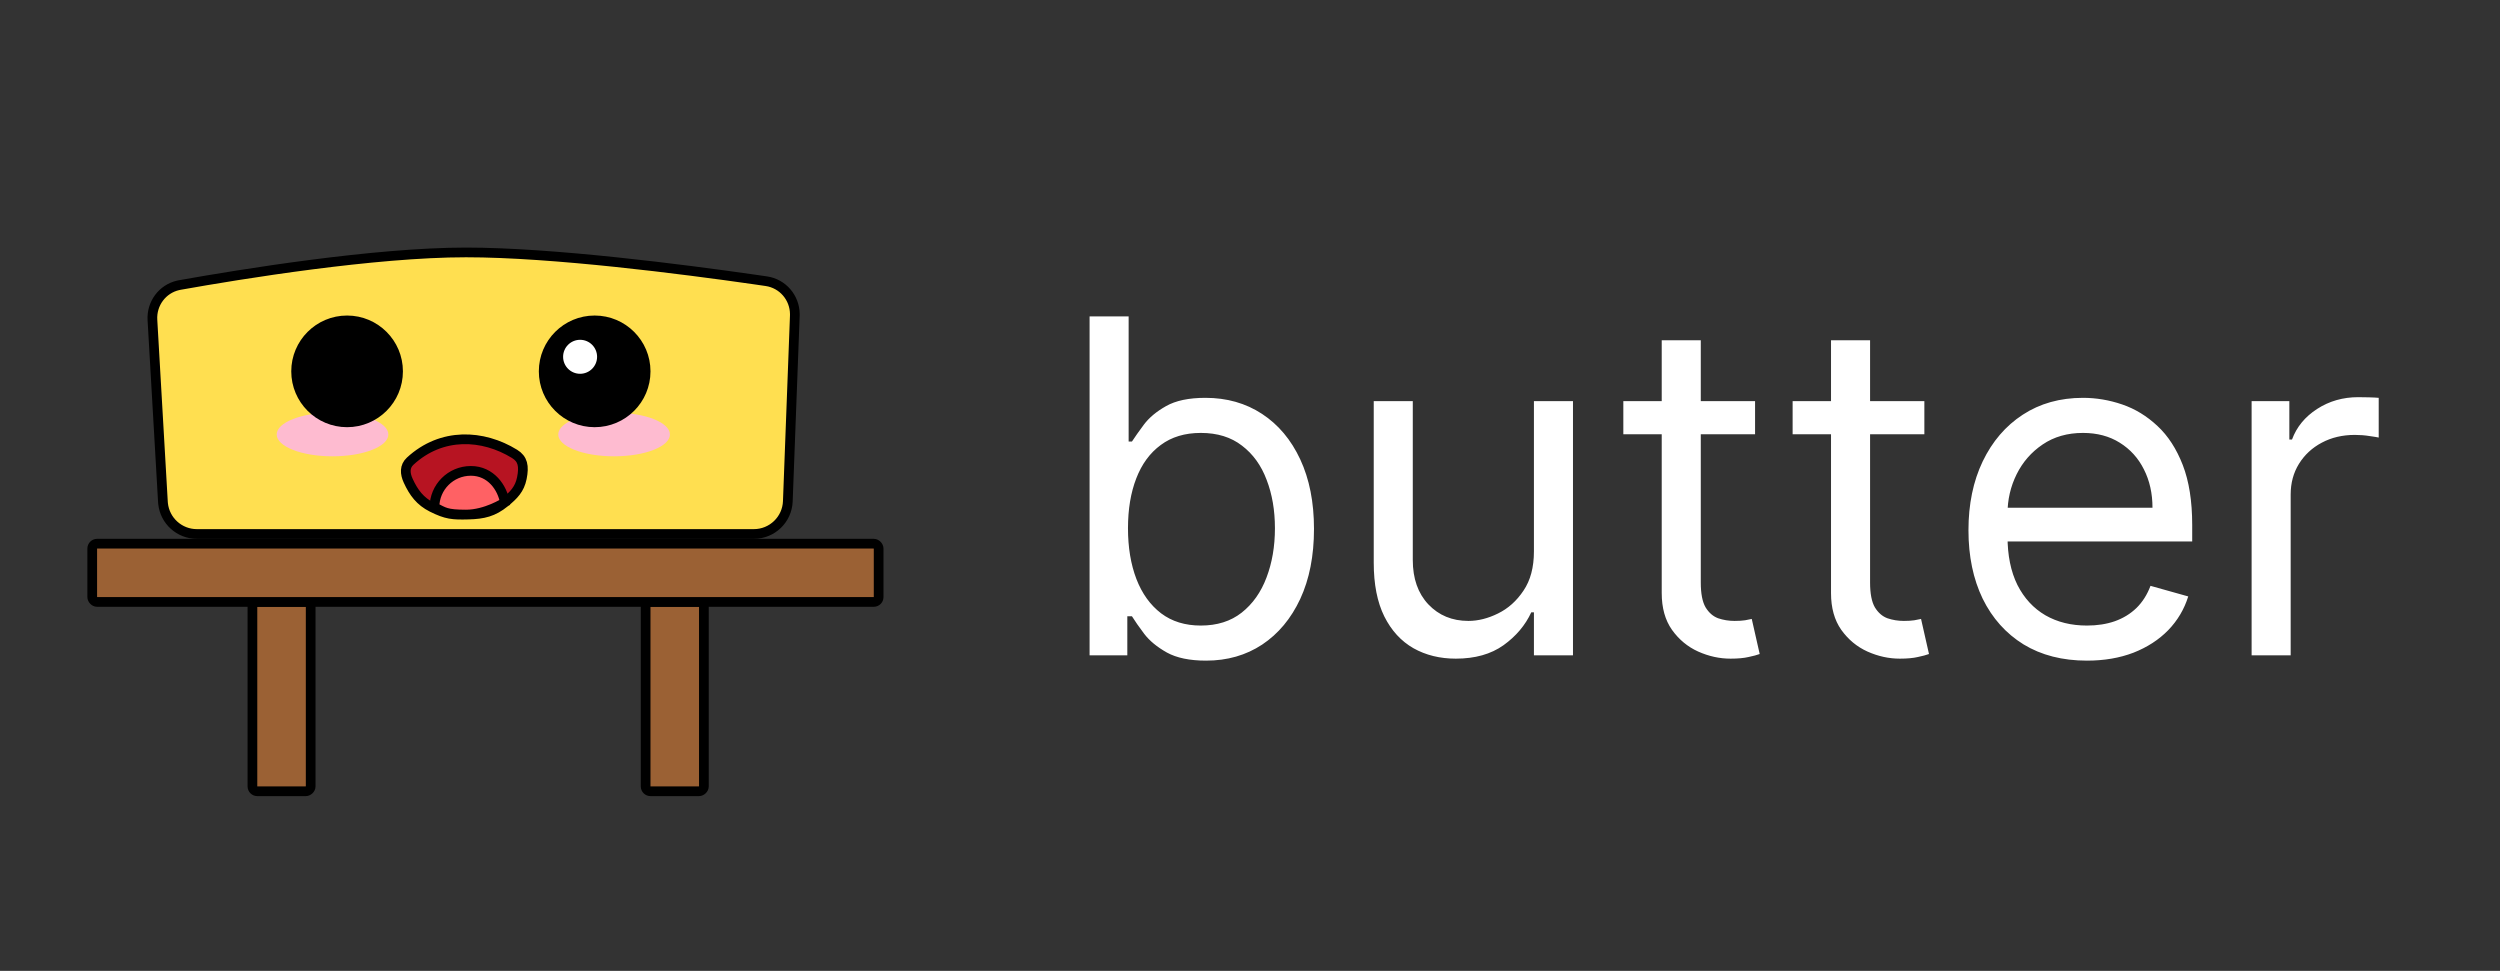 <svg width="515" height="200" viewBox="0 0 515 200" fill="none" xmlns="http://www.w3.org/2000/svg">
<rect x="0" y="0" width="515" height="200" fill="#333333" stroke="none"/>
<circle cx="68.5" cy="73.5" r="3.5" fill="white"/>
<rect x="64" y="124" width="39" height="12" rx="1" transform="rotate(90 64 124)" fill="#9B6134" stroke="black" stroke-width="2"/>
<path d="M96 52C113.866 52 140.857 55.488 155.174 57.538L157.861 57.928C161.24 58.423 163.709 61.313 163.738 64.71L163.733 65.04L162.291 103.264C162.149 107.024 159.059 110 155.296 110H40.552C36.958 110 33.969 107.284 33.592 103.748L33.563 103.403L31.4 65.904C31.205 62.52 33.453 59.519 36.709 58.779L37.027 58.715C49.698 56.457 77.117 52 96 52Z" fill="#FFDF50" stroke="black" stroke-width="2"/>
<ellipse cx="68.5" cy="89.5" rx="11.5" ry="4.5" fill="#FEBBD0"/>
<ellipse cx="126.5" cy="89.5" rx="11.5" ry="4.5" fill="#FEBBD0"/>
<circle cx="71.5" cy="76.5" r="11.5" fill="black"/>
<circle cx="122.5" cy="76.5" r="11.5" fill="black"/>
<circle cx="119.5" cy="73.5" r="3.5" fill="white"/>
<rect x="145" y="124" width="39" height="12" rx="1" transform="rotate(90 145 124)" fill="#9B6134" stroke="black" stroke-width="2"/>
<rect x="19" y="112" width="162" height="12" rx="1" fill="#9B6134" stroke="black" stroke-width="2"/>
<path d="M96.5 106C99.582 105.918 101.611 105.448 104 103.5C105.807 102.026 107.042 100.786 107.5 98.5C108 96 107.7 94.546 106 93.5C99.5 89.5 91 89 84.5 95C83.322 96.087 83.411 97.541 84.077 99C85.215 101.492 86.549 103.274 89 104.5C92 106 93.242 106.086 96.5 106Z" fill="#B71422"/>
<path d="M104 103.5C104 103.5 100.142 106 96 106C91.858 106 91.5 105.5 89.5 104.5C89.5 100.358 92.858 97 97 97C101.142 97 103.5 100.5 104 103.5Z" fill="#FF6164"/>
<path d="M104 103.5C101.611 105.448 99.582 105.918 96.5 106C93.242 106.086 92 106 89 104.5C86.549 103.274 85.215 101.492 84.077 99C83.411 97.541 83.322 96.087 84.5 95C91 89 99.5 89.5 106 93.5C107.7 94.546 108 96 107.5 98.5C107.042 100.786 105.807 102.026 104 103.5ZM104 103.5C104 103.5 100.142 106 96 106C91.858 106 91.5 105.5 89.5 104.5C89.5 100.358 92.858 97 97 97C101.142 97 103.5 100.5 104 103.5Z" stroke="black" stroke-width="2"/>
<path d="M224.455 135V65.182H232.5V90.954H233.182C233.773 90.046 234.591 88.886 235.636 87.477C236.705 86.046 238.227 84.773 240.205 83.659C242.205 82.523 244.909 81.954 248.318 81.954C252.727 81.954 256.614 83.057 259.977 85.261C263.341 87.466 265.966 90.591 267.852 94.636C269.739 98.682 270.682 103.455 270.682 108.955C270.682 114.5 269.739 119.307 267.852 123.375C265.966 127.42 263.352 130.557 260.011 132.784C256.67 134.989 252.818 136.091 248.455 136.091C245.091 136.091 242.398 135.534 240.375 134.42C238.352 133.284 236.795 132 235.705 130.568C234.614 129.114 233.773 127.909 233.182 126.955H232.227V135H224.455ZM232.364 108.818C232.364 112.773 232.943 116.261 234.102 119.284C235.261 122.284 236.955 124.636 239.182 126.341C241.409 128.023 244.136 128.864 247.364 128.864C250.727 128.864 253.534 127.977 255.784 126.205C258.057 124.409 259.761 122 260.898 118.977C262.057 115.932 262.636 112.545 262.636 108.818C262.636 105.136 262.068 101.818 260.932 98.864C259.818 95.886 258.125 93.534 255.852 91.807C253.602 90.057 250.773 89.182 247.364 89.182C244.091 89.182 241.341 90.011 239.114 91.671C236.886 93.307 235.205 95.602 234.068 98.557C232.932 101.489 232.364 104.909 232.364 108.818ZM315.989 113.591V82.636H324.034V135H315.989V126.136H315.443C314.216 128.795 312.307 131.057 309.716 132.92C307.125 134.761 303.852 135.682 299.898 135.682C296.625 135.682 293.716 134.966 291.17 133.534C288.625 132.08 286.625 129.898 285.17 126.989C283.716 124.057 282.989 120.364 282.989 115.909V82.636H291.034V115.364C291.034 119.182 292.102 122.227 294.239 124.5C296.398 126.773 299.148 127.909 302.489 127.909C304.489 127.909 306.523 127.398 308.591 126.375C310.682 125.352 312.432 123.784 313.841 121.67C315.273 119.557 315.989 116.864 315.989 113.591ZM361.543 82.636V89.454H334.406V82.636H361.543ZM342.315 70.091H350.361V120C350.361 122.273 350.69 123.977 351.349 125.114C352.031 126.227 352.895 126.977 353.94 127.364C355.009 127.727 356.134 127.909 357.315 127.909C358.202 127.909 358.929 127.864 359.497 127.773C360.065 127.659 360.52 127.568 360.861 127.5L362.497 134.727C361.952 134.932 361.19 135.136 360.213 135.341C359.236 135.568 357.997 135.682 356.497 135.682C354.224 135.682 351.997 135.193 349.815 134.216C347.656 133.239 345.861 131.75 344.429 129.75C343.02 127.75 342.315 125.227 342.315 122.182V70.091ZM396.418 82.636V89.454H369.281V82.636H396.418ZM377.19 70.091H385.236V120C385.236 122.273 385.565 123.977 386.224 125.114C386.906 126.227 387.77 126.977 388.815 127.364C389.884 127.727 391.009 127.909 392.19 127.909C393.077 127.909 393.804 127.864 394.372 127.773C394.94 127.659 395.395 127.568 395.736 127.5L397.372 134.727C396.827 134.932 396.065 135.136 395.088 135.341C394.111 135.568 392.872 135.682 391.372 135.682C389.099 135.682 386.872 135.193 384.69 134.216C382.531 133.239 380.736 131.75 379.304 129.75C377.895 127.75 377.19 125.227 377.19 122.182V70.091ZM429.912 136.091C424.866 136.091 420.514 134.977 416.855 132.75C413.219 130.5 410.412 127.364 408.435 123.341C406.48 119.295 405.503 114.591 405.503 109.227C405.503 103.864 406.48 99.136 408.435 95.046C410.412 90.932 413.162 87.727 416.685 85.432C420.23 83.114 424.366 81.954 429.094 81.954C431.821 81.954 434.514 82.409 437.173 83.318C439.832 84.227 442.253 85.704 444.435 87.75C446.616 89.773 448.355 92.454 449.651 95.796C450.946 99.136 451.594 103.25 451.594 108.136V111.545H411.23V104.591H443.412C443.412 101.636 442.821 99 441.639 96.682C440.48 94.364 438.821 92.534 436.662 91.193C434.526 89.852 432.003 89.182 429.094 89.182C425.889 89.182 423.116 89.977 420.776 91.568C418.457 93.136 416.673 95.182 415.423 97.704C414.173 100.227 413.548 102.932 413.548 105.818V110.455C413.548 114.409 414.23 117.761 415.594 120.511C416.98 123.239 418.901 125.318 421.355 126.75C423.81 128.159 426.662 128.864 429.912 128.864C432.026 128.864 433.935 128.568 435.639 127.977C437.366 127.364 438.855 126.455 440.105 125.25C441.355 124.023 442.321 122.5 443.003 120.682L450.776 122.864C449.957 125.5 448.582 127.818 446.651 129.818C444.719 131.795 442.332 133.341 439.491 134.455C436.651 135.545 433.457 136.091 429.912 136.091ZM463.832 135V82.636H471.605V90.546H472.151C473.105 87.954 474.832 85.852 477.332 84.239C479.832 82.625 482.651 81.818 485.787 81.818C486.378 81.818 487.116 81.829 488.003 81.852C488.889 81.875 489.56 81.909 490.014 81.954V90.136C489.741 90.068 489.116 89.966 488.139 89.829C487.185 89.671 486.173 89.591 485.105 89.591C482.56 89.591 480.287 90.125 478.287 91.193C476.31 92.239 474.741 93.693 473.582 95.557C472.446 97.398 471.878 99.5 471.878 101.864V135H463.832Z" fill="white"/>
</svg>
